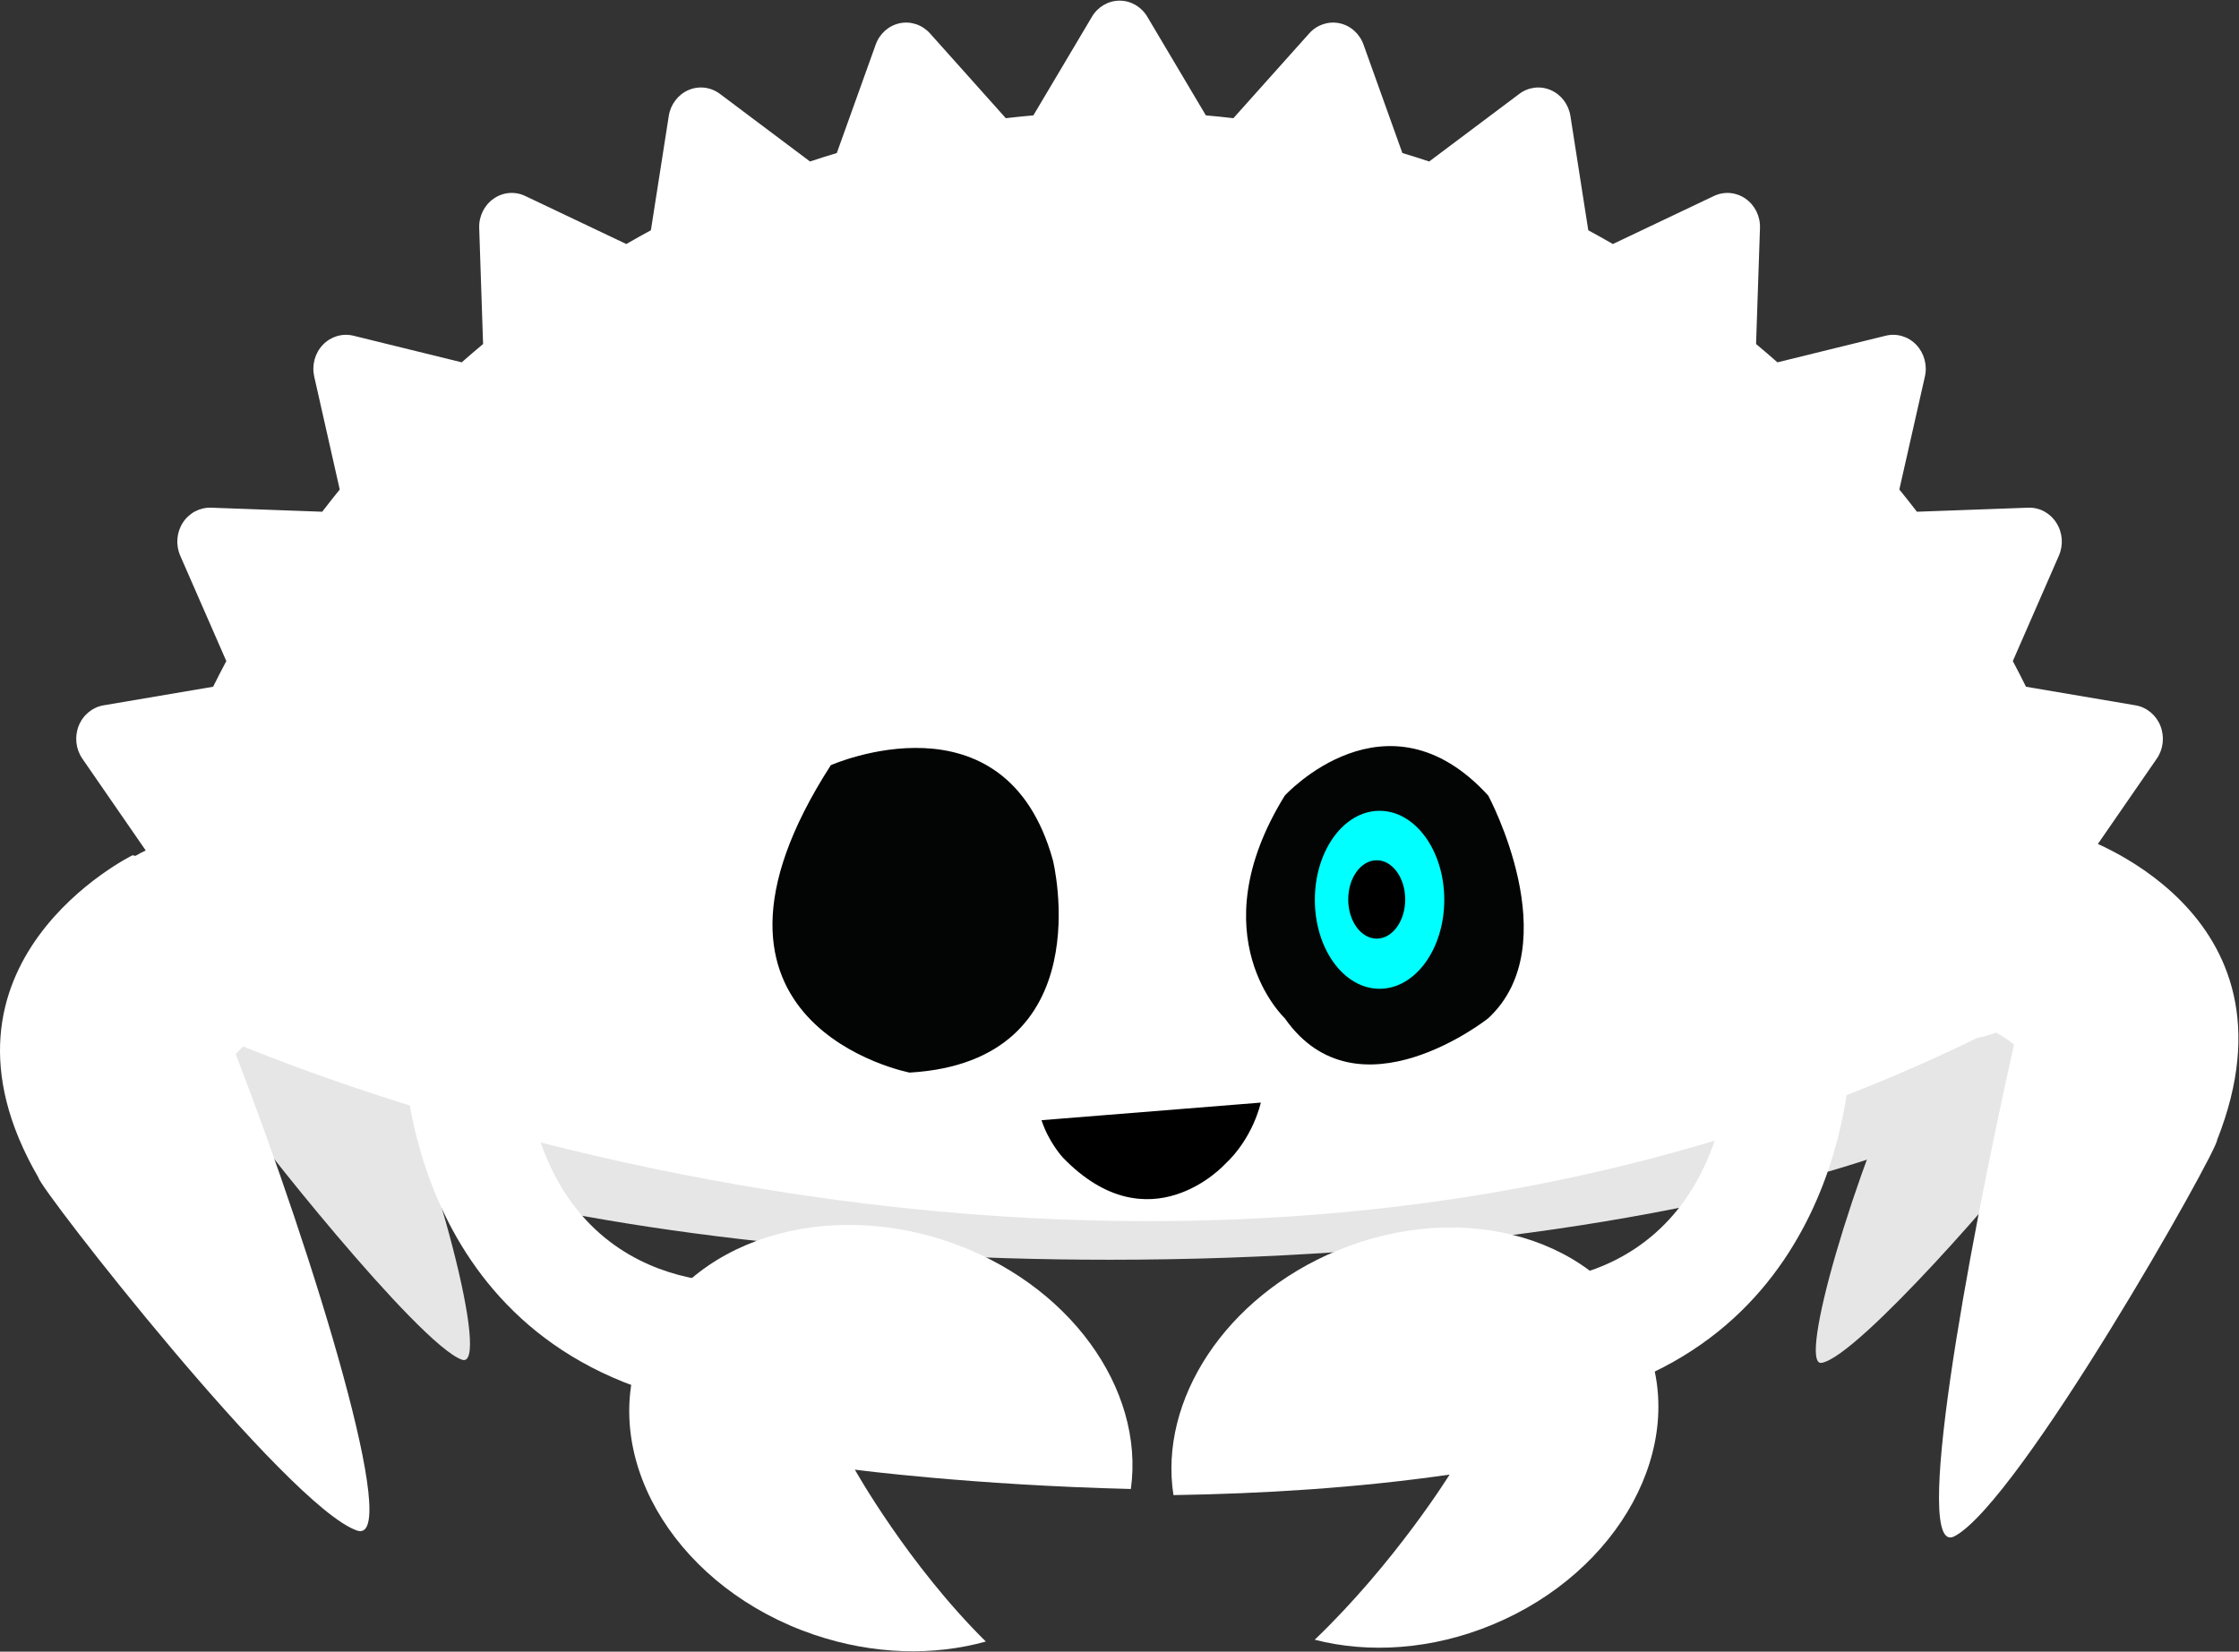 <?xml version="1.0" encoding="UTF-8" standalone="no"?>
<svg
   width="100%"
   height="100%"
   viewBox="0 0 4417 3259"
   version="1.1"
   xml:space="preserve"
   style="fill-rule:evenodd;clip-rule:evenodd;stroke-linejoin:round;stroke-miterlimit:1.414;"
   id="svg34"
   sodipodi:docname="ferrisSans.svg"
   inkscape:version="1.1.1 (1:1.1+202109281949+c3084ef5ed)"
   inkscape:export-filename="/media/federico/Elements/Imágenes/ferrisSans.png"
   inkscape:export-xdpi="96"
   inkscape:export-ydpi="96"
   xmlns:inkscape="http://www.inkscape.org/namespaces/inkscape"
   xmlns:sodipodi="http://sodipodi.sourceforge.net/DTD/sodipodi-0.dtd"
   xmlns="http://www.w3.org/2000/svg"
   xmlns:svg="http://www.w3.org/2000/svg"><rect x="0" y="0" width="4417" height="3259" fill="#333333" stroke="none"/><defs
   id="defs38">
        
        
        
        
        
        
        
        
        
        
        
        
        
        
        
    </defs><sodipodi:namedview
   id="namedview36"
   pagecolor="#ffffff"
   bordercolor="#666666"
   borderopacity="1.0"
   inkscape:pageshadow="2"
   inkscape:pageopacity="0.0"
   inkscape:pagecheckerboard="true"
   showgrid="false"
   inkscape:zoom="0.19331083"
   inkscape:cx="1130.304"
   inkscape:cy="1629.5"
   inkscape:window-width="1920"
   inkscape:window-height="1007"
   inkscape:window-x="0"
   inkscape:window-y="0"
   inkscape:window-maximized="1"
   inkscape:current-layer="svg34" />
    <path
   d="m 2189.181,1221.043 c -548.471,0 -1046.784,65.938 -1415.709,173.396 v 917.909 c 368.925,107.458 867.238,173.392 1415.709,173.392 627.738,0 1189.73,-86.371 1567.226,-222.508 V 1443.572 C 3378.911,1307.422 2816.919,1221.043 2189.181,1221.043 Z"
   style="fill:#e6e6e6;fill-rule:nonzero;stroke-width:4.167"
   id="path2" /><path
   d="m 3780.932,2051.843 c -16.071,-44.429 -19.288,-100.642 -5.671,-154.842 24.375,-97.038 93.421,-150.825 154.221,-120.138 15.075,7.612 28.225,19.712 39.112,35.075 0.996,0 1.992,0 2.979,0.067 0,0 185.633,221.275 13.804,483.346 -3.729,14.871 -318.892,382.159 -391.846,393.85 -47.75,7.65 62.046,-374.992 187.4,-637.359 z"
   style="fill:#e6e6e6;fill-rule:nonzero;stroke-width:4.167"
   id="path4" /><path
   d="m 735.33,2008.422 c 22.083,-40.125 29.825,-94.95 17.571,-151.771 -21.942,-101.733 -99.625,-171.292 -173.508,-155.354 -18.325,3.95 -34.688,12.8 -48.608,25.408 -1.175,-0.242 -2.35,-0.471 -3.521,-0.637 0,0 -234.55,174.8 -50.238,474.684 3.354,15.588 349.379,453.492 434.63,482.346 55.796,18.883 -46.863,-385.521 -176.325,-674.676 z"
   style="fill:#e6e6e6;fill-rule:nonzero;stroke-width:4.167"
   id="path6" /><path
   d="m 406.113,2033.61 0.029,0.062 c 0.771,0.604 1.488,1.15 -0.029,-0.062 z"
   style="fill:#e33a25;fill-rule:nonzero;stroke-width:4.167"
   id="path8" /><path
   d="m 4137.999,1720.43 c -3.667,-12.767 -7.317,-25.525 -11.092,-38.175 l 127.846,-185.213 c 13.042,-18.842 15.708,-43.325 7.208,-64.813 -8.5,-21.375 -27.042,-36.708 -49,-40.458 l -216.192,-36.688 c -8.367,-17.092 -17.15,-33.925 -25.958,-50.625 l 90.821,-207.929 c 9.346,-21.196 7.371,-45.812 -5.013,-65.033 -12.338,-19.317 -33.292,-30.6 -55.621,-29.721 l -219.4,7.971 c -11.363,-14.792 -22.9,-29.45 -34.675,-43.837 l 50.421,-222.875 c 5.104,-22.638 -1.342,-46.325 -17.096,-62.767 -15.675,-16.383 -38.454,-23.163 -60.108,-17.846 l -213.704,52.533 c -13.838,-12.229 -27.913,-24.304 -42.142,-36.138 l 7.7,-228.809 c 0.825,-23.163 -9.971,-45.171 -28.517,-58.021 -18.525,-12.933 -42.054,-14.888 -62.317,-5.275 l -199.363,94.779 c -16.058,-9.208 -32.2,-18.333 -48.517,-27.154 l -35.229,-225.479 c -3.571,-22.842 -18.271,-42.242 -38.858,-51.104 -20.512,-8.908 -44.033,-6.033 -62.046,7.533 l -177.746,133.363 c -17.5,-5.817 -35.079,-11.387 -52.883,-16.713 L 2689.91,88.117 c -7.792,-21.788 -25.754,-37.796 -47.658,-42.296 -21.829,-4.463 -44.292,3.096 -59.429,20.008 L 2433.21,233.213 c -18.092,-2.083 -36.188,-3.983 -54.346,-5.55 L 2263.352,33.025 c -11.708,-19.717 -32.375,-31.717 -54.65,-31.717 -22.225,0 -42.933,12 -54.542,31.717 L 2038.606,227.663 c -18.158,1.567 -36.342,3.467 -54.4,5.55 L 1834.581,65.829 c -15.15,-16.913 -37.696,-24.471 -59.45,-20.008 -21.896,4.55 -39.888,20.508 -47.638,42.296 l -76.675,213.821 c -17.75,5.325 -35.337,10.946 -52.879,16.713 l -177.684,-133.363 c -18.067,-13.608 -41.583,-16.479 -62.15,-7.533 -20.496,8.863 -35.254,28.263 -38.804,51.104 l -35.254,225.479 c -16.308,8.821 -32.454,17.892 -48.554,27.154 l -199.342,-94.779 c -20.242,-9.646 -43.871,-7.658 -62.308,5.275 -18.521,12.85 -29.342,34.858 -28.5,58.021 l 7.646,228.809 c -14.188,11.833 -28.225,23.908 -42.133,36.138 L 697.192,662.421 c -21.713,-5.271 -44.458,1.462 -60.171,17.846 -15.813,16.442 -22.217,40.129 -17.138,62.767 l 50.329,222.875 c -11.675,14.446 -23.229,29.046 -34.554,43.837 l -219.396,-7.971 c -22.146,-0.654 -43.279,10.404 -55.65,29.721 -12.396,19.221 -14.271,43.837 -5.046,65.033 l 90.892,207.929 c -8.829,16.7 -17.6,33.533 -26.038,50.625 l -216.179,36.688 c -21.963,3.7 -40.475,19.025 -49.017,40.458 -8.488,21.488 -5.733,45.971 7.229,64.813 l 127.875,185.213 c -0.988,3.267 -1.896,6.567 -2.875,9.85 l -70.263,74.633 188.921,266.871 c 0,0 1813.135,836.384 3494.99,14.15 192.117,-34.471 236.896,-327.329 236.896,-327.329 z"
   style="fill:#ffffff;fill-rule:nonzero;stroke-width:4.167"
   id="path10" /><path
   d="m 2534.598,1569.83 c 0,0 200.654,-219.704 401.313,0 0,0 157.667,292.967 0,439.43 0,0 -257.988,205.071 -401.313,0 0,0 -171.996,-161.133 0,-439.43 z"
   style="fill:#030404;fill-rule:nonzero;stroke-width:4.167"
   id="path12" /><path
   d="m 2849.198,1775.487 c 0,96.982 -57.165,175.604 -127.668,175.604 -70.489,0 -127.654,-78.623 -127.654,-175.604 0,-96.977 57.165,-175.609 127.654,-175.609 70.503,0 127.668,78.632 127.668,175.609 z"
   style="fill:#00ffff;fill-rule:nonzero;stroke-width:4.723"
   id="path14" /><path
   d="m 2772.138,1774.795 c 0,42.701 -25.17,77.319 -56.212,77.319 -31.036,0 -56.206,-34.617 -56.206,-77.319 0,-42.699 25.17,-77.32 56.206,-77.32 31.043,0 56.212,34.622 56.212,77.32 z"
   style="clip-rule:evenodd;fill:#000000;fill-rule:nonzero;stroke-width:2.08;stroke-linejoin:round;stroke-miterlimit:1.414"
   id="path14-3" /><path
   d="m 1639.022,1509.839 c 0,0 344.2,-152.4 438.142,187.758 0,0 98.408,396.475 -282.654,418.854 0,0 -485.925,-93.592 -155.488,-606.613 z"
   style="fill:#030404;fill-rule:nonzero;stroke-width:4.167"
   id="path16" /><path
   d="m 465.009,2080.068 c 45.696,-51.929 156.713,-114.821 148.208,-192.842 -15.221,-139.696 -131.067,-241.663 -258.746,-227.746 -31.667,3.45 -61.075,13.717 -87.183,29.317 -1.925,-0.446 -3.854,-0.879 -5.783,-1.225 0,0 -431.796,211.971 -185.683,636.071 2.321,21.404 491.034,648.617 628.284,696.38 89.829,31.258 -82.963,-536 -239.096,-939.955 z"
   style="fill:#ffffff;fill-rule:nonzero;stroke-width:4.167"
   id="path20" /><path
   d="m 3973.124,2061.139 c -52.888,-44.583 -192.342,-85.075 -195.5,-163.492 -5.65,-140.409 93.8,-258.421 222.133,-263.584 31.825,-1.283 62.433,4.513 90.562,16.071 1.842,-0.725 3.683,-1.442 5.537,-2.071 0,0 458.438,145.629 277.896,601.525 0.875,21.512 -389.45,714.234 -518.105,781.813 -84.204,44.229 22.942,-547.63 117.475,-970.263 z"
   style="fill:#ffffff;fill-rule:nonzero;stroke-width:4.167"
   id="path22" /><path
   d="m 796.426,2064.827 c 0,0 -5.763,572.067 554.859,699.717 l 116.892,-234.846 c 0,0 -406.229,39.296 -437.479,-464.871 z"
   style="fill:#ffffff;fill-rule:nonzero;stroke-width:4.167"
   id="path24" /><path
   d="m 3651.511,2064.827 c 0,0 5.758,572.067 -554.863,699.717 l -116.892,-234.846 c 0,0 406.229,39.296 437.479,-464.871 z"
   style="fill:#ffffff;fill-rule:nonzero;stroke-width:4.167"
   id="path26" /><path
   d="m 3246.532,2648.298 c -84.375,-203.925 -356.646,-284.888 -608.13,-180.833 -221.358,91.588 -352.654,295.967 -323.434,482.688 174.775,-2.717 362.25,-14.046 544.734,-40.492 0,0 -107.654,174.013 -266.071,325.879 106.525,27.496 230.763,19.867 350.317,-29.6 251.488,-104.054 386.959,-353.721 302.584,-557.642 z"
   style="fill:#ffffff;fill-rule:nonzero;stroke-width:4.167"
   id="path28" /><path
   d="m 1686.443,2899.936 c 0,0 230.013,30.396 544.459,38.15 27.542,-197.963 -122.417,-407.467 -361.671,-488.513 -264.325,-89.533 -537.455,11.633 -610.059,225.967 -72.604,214.333 82.817,460.667 347.142,550.205 117.171,39.692 236.054,41.871 338.454,13.363 -153.796,-152.104 -258.325,-339.171 -258.325,-339.171 z"
   style="fill:#ffffff;fill-rule:nonzero;stroke-width:4.167"
   id="path30" />
<g
   transform="matrix(5.354,0,0,5.354,2054.673,2425.996)"
   id="g32"
   style="clip-rule:evenodd;fill-rule:evenodd;stroke-linejoin:round;stroke-miterlimit:1.414"><path
     d="m 0,-40.271 80.796,-6.484 c 0,0 -2.738,13.006 -13.279,22.769 0,0 -27.79,30.47 -59.673,-2.533 0,0 -5.217,-5.629 -7.844,-13.752"
     style="fill-rule:nonzero"
     id="path30-6" /></g></svg>
